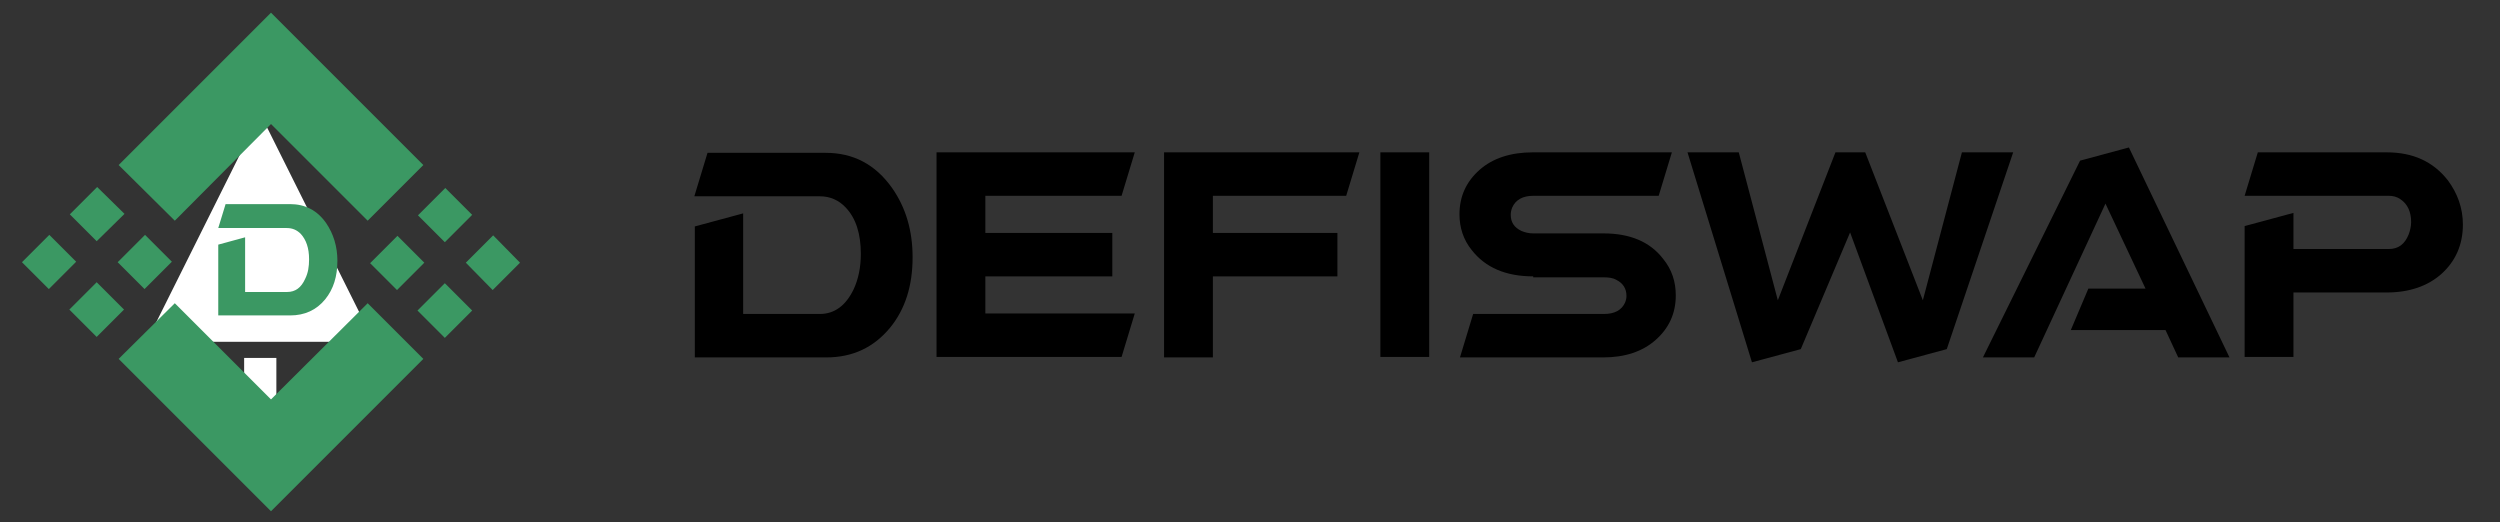 <?xml version="1.0" encoding="utf-8"?>
<!-- Generator: Adobe Illustrator 24.0.0, SVG Export Plug-In . SVG Version: 6.00 Build 0)  -->
<svg version="1.1" id="Capa_1" xmlns="http://www.w3.org/2000/svg" xmlns:xlink="http://www.w3.org/1999/xlink" x="0px" y="0px"
	 viewBox="0 0 512 107" style="enableBackground:new 0 0 512 107;" xml:space="preserve">
<rect x="0" y="0" width="512" height="107" fill="#333333" stroke="none"/>
<style type="text/css">
	.st0{fill:#FFFFFF;}
	.st1{fill:#3B9863;}
	.st2{enableBackground:new    ;}
</style>
<title>Group</title>
<desc>Created with Sketch.</desc>
<g>
	<g>
		<path class="st0" d="M56.6,73.3v13.3H50V73.3H56.6z M53.3,23.3L76.6,70H30L53.3,23.3z"/>
		<g>
			<polygon class="st1" points="75.3,62.1 55.5,81.8 35.8,62.1 24.3,73.5 55.5,104.7 66.9,93.3 66.9,93.3 86.7,73.5 			"/>
			<polygon class="st1" points="19.8,57.8 14.2,63.4 19.8,69 25.4,63.4 			"/>
			<polygon class="st1" points="10.1,48.1 4.5,53.7 10,59.2 15.6,53.6 			"/>
			<polygon class="st1" points="25.5,43.8 19.9,38.3 14.3,43.9 19.8,49.4 			"/>
			<polygon class="st1" points="29.6,59.2 35.2,53.6 29.7,48.1 24.1,53.7 			"/>
			<polygon class="st1" points="85.5,63.6 91.1,69.2 96.7,63.6 91.1,58 			"/>
			<polygon class="st1" points="75.8,53.9 81.3,59.4 86.9,53.8 81.4,48.3 			"/>
			<polygon class="st1" points="91.1,49.6 96.7,44 91.2,38.5 85.6,44.1 			"/>
			<polygon class="st1" points="101,48.2 95.4,53.8 100.9,59.4 106.5,53.8 			"/>
			<g>
				<g class="st2">
					<path class="st1" d="M44.7,50.1l5.5-1.5v11.2h8.6c1.7,0,2.9-0.9,3.7-2.7c0.6-1.2,0.8-2.5,0.8-4c0-2.3-0.6-4-1.7-5.2
						c-0.8-0.8-1.7-1.2-2.9-1.2h-14l1.5-4.9h13.2c3.1,0,5.6,1.3,7.4,3.9c1.5,2.2,2.3,4.8,2.3,7.7c0,3.2-0.8,5.8-2.5,7.9
						c-1.8,2.2-4.2,3.3-7.2,3.3H44.7V50.1z"/>
				</g>
			</g>
			<polygon class="st1" points="75.3,45.2 55.5,25.4 35.8,45.2 24.3,33.8 55.5,2.6 66.9,14 66.9,14 86.7,33.8 			"/>
		</g>
		<g class="st2">
			<path d="M142.2,46.4l10-2.7v20.6h15.7c3,0,5.3-1.7,6.9-5c1-2.1,1.5-4.6,1.5-7.3c0-4.1-1-7.3-3.1-9.5c-1.4-1.5-3.2-2.3-5.3-2.3
				h-25.7l2.7-8.9h24.2c5.7,0,10.2,2.4,13.6,7.2c2.8,4,4.2,8.7,4.2,14.2c0,5.8-1.5,10.6-4.6,14.4c-3.3,4-7.6,6.1-13.1,6.1h-26.9
				V46.4z"/>
			<path d="M201.8,56.7v7.5h30.6l-2.7,8.9h-37.9V31.2h40.6l-2.7,8.9h-27.9v7.6h26v8.9H201.8z"/>
			<path d="M248.4,56.7v16.5h-10V31.2h40l-2.7,8.9h-27.3v7.6h25.5v8.9H248.4z"/>
			<path d="M282.7,31.2h10v41.9h-10V31.2z"/>
			<path d="M314,56.6c-5.6,0-9.8-1.8-12.6-5.4c-1.7-2.1-2.5-4.6-2.5-7.3c0-3.7,1.4-6.7,4.1-9.1s6.4-3.6,10.9-3.6h28.5l-2.7,8.9
				h-25.7c-2.1,0-3.6,0.8-4.3,2.4c-0.2,0.5-0.3,1-0.3,1.5c0,1.5,0.7,2.6,2.2,3.3c0.7,0.3,1.5,0.5,2.4,0.5h14.4
				c5.4,0,9.5,1.7,12.2,5.2c1.8,2.2,2.6,4.7,2.6,7.5c0,3.7-1.4,6.7-4.1,9.1c-2.7,2.4-6.3,3.6-10.8,3.6H299l2.7-8.9h26.8
				c2.2,0,3.6-0.8,4.3-2.3c0.2-0.5,0.3-0.9,0.3-1.4c0-1.5-0.7-2.6-2.1-3.3c-0.7-0.4-1.6-0.5-2.5-0.5H314z"/>
			<path d="M358.8,74.2l-13.2-43h10.5l8,30.3l11.8-30.3h6.1l11.8,30.3l8-30.3h10.5l-13.6,40.3l-10,2.7l-9.8-26.6l-10.1,23.9
				L358.8,74.2z"/>
			<path d="M424.1,67.6l3.6-8.5h11.7l-8.2-17.4l-14.6,31.5h-10.5L426,32.9l10-2.7l20.6,43h-10.5l-2.6-5.6H424.1z"/>
			<path d="M459.7,46.3l10-2.7V51h19.5c2,0,3.3-1,4.1-3c0.3-0.8,0.5-1.7,0.5-2.5c0-2.1-0.7-3.7-2.2-4.7c-0.7-0.5-1.5-0.7-2.4-0.7
				h-29.5l2.7-8.9h26.4c5.4,0,9.5,1.9,12.5,5.7c2,2.7,3.1,5.7,3.1,9.1c0,4.1-1.5,7.5-4.4,10.1c-2.8,2.5-6.6,3.8-11.2,3.8h-19.1v13.2
				h-10V46.3z"/>
		</g>
	</g>
</g>
</svg>

